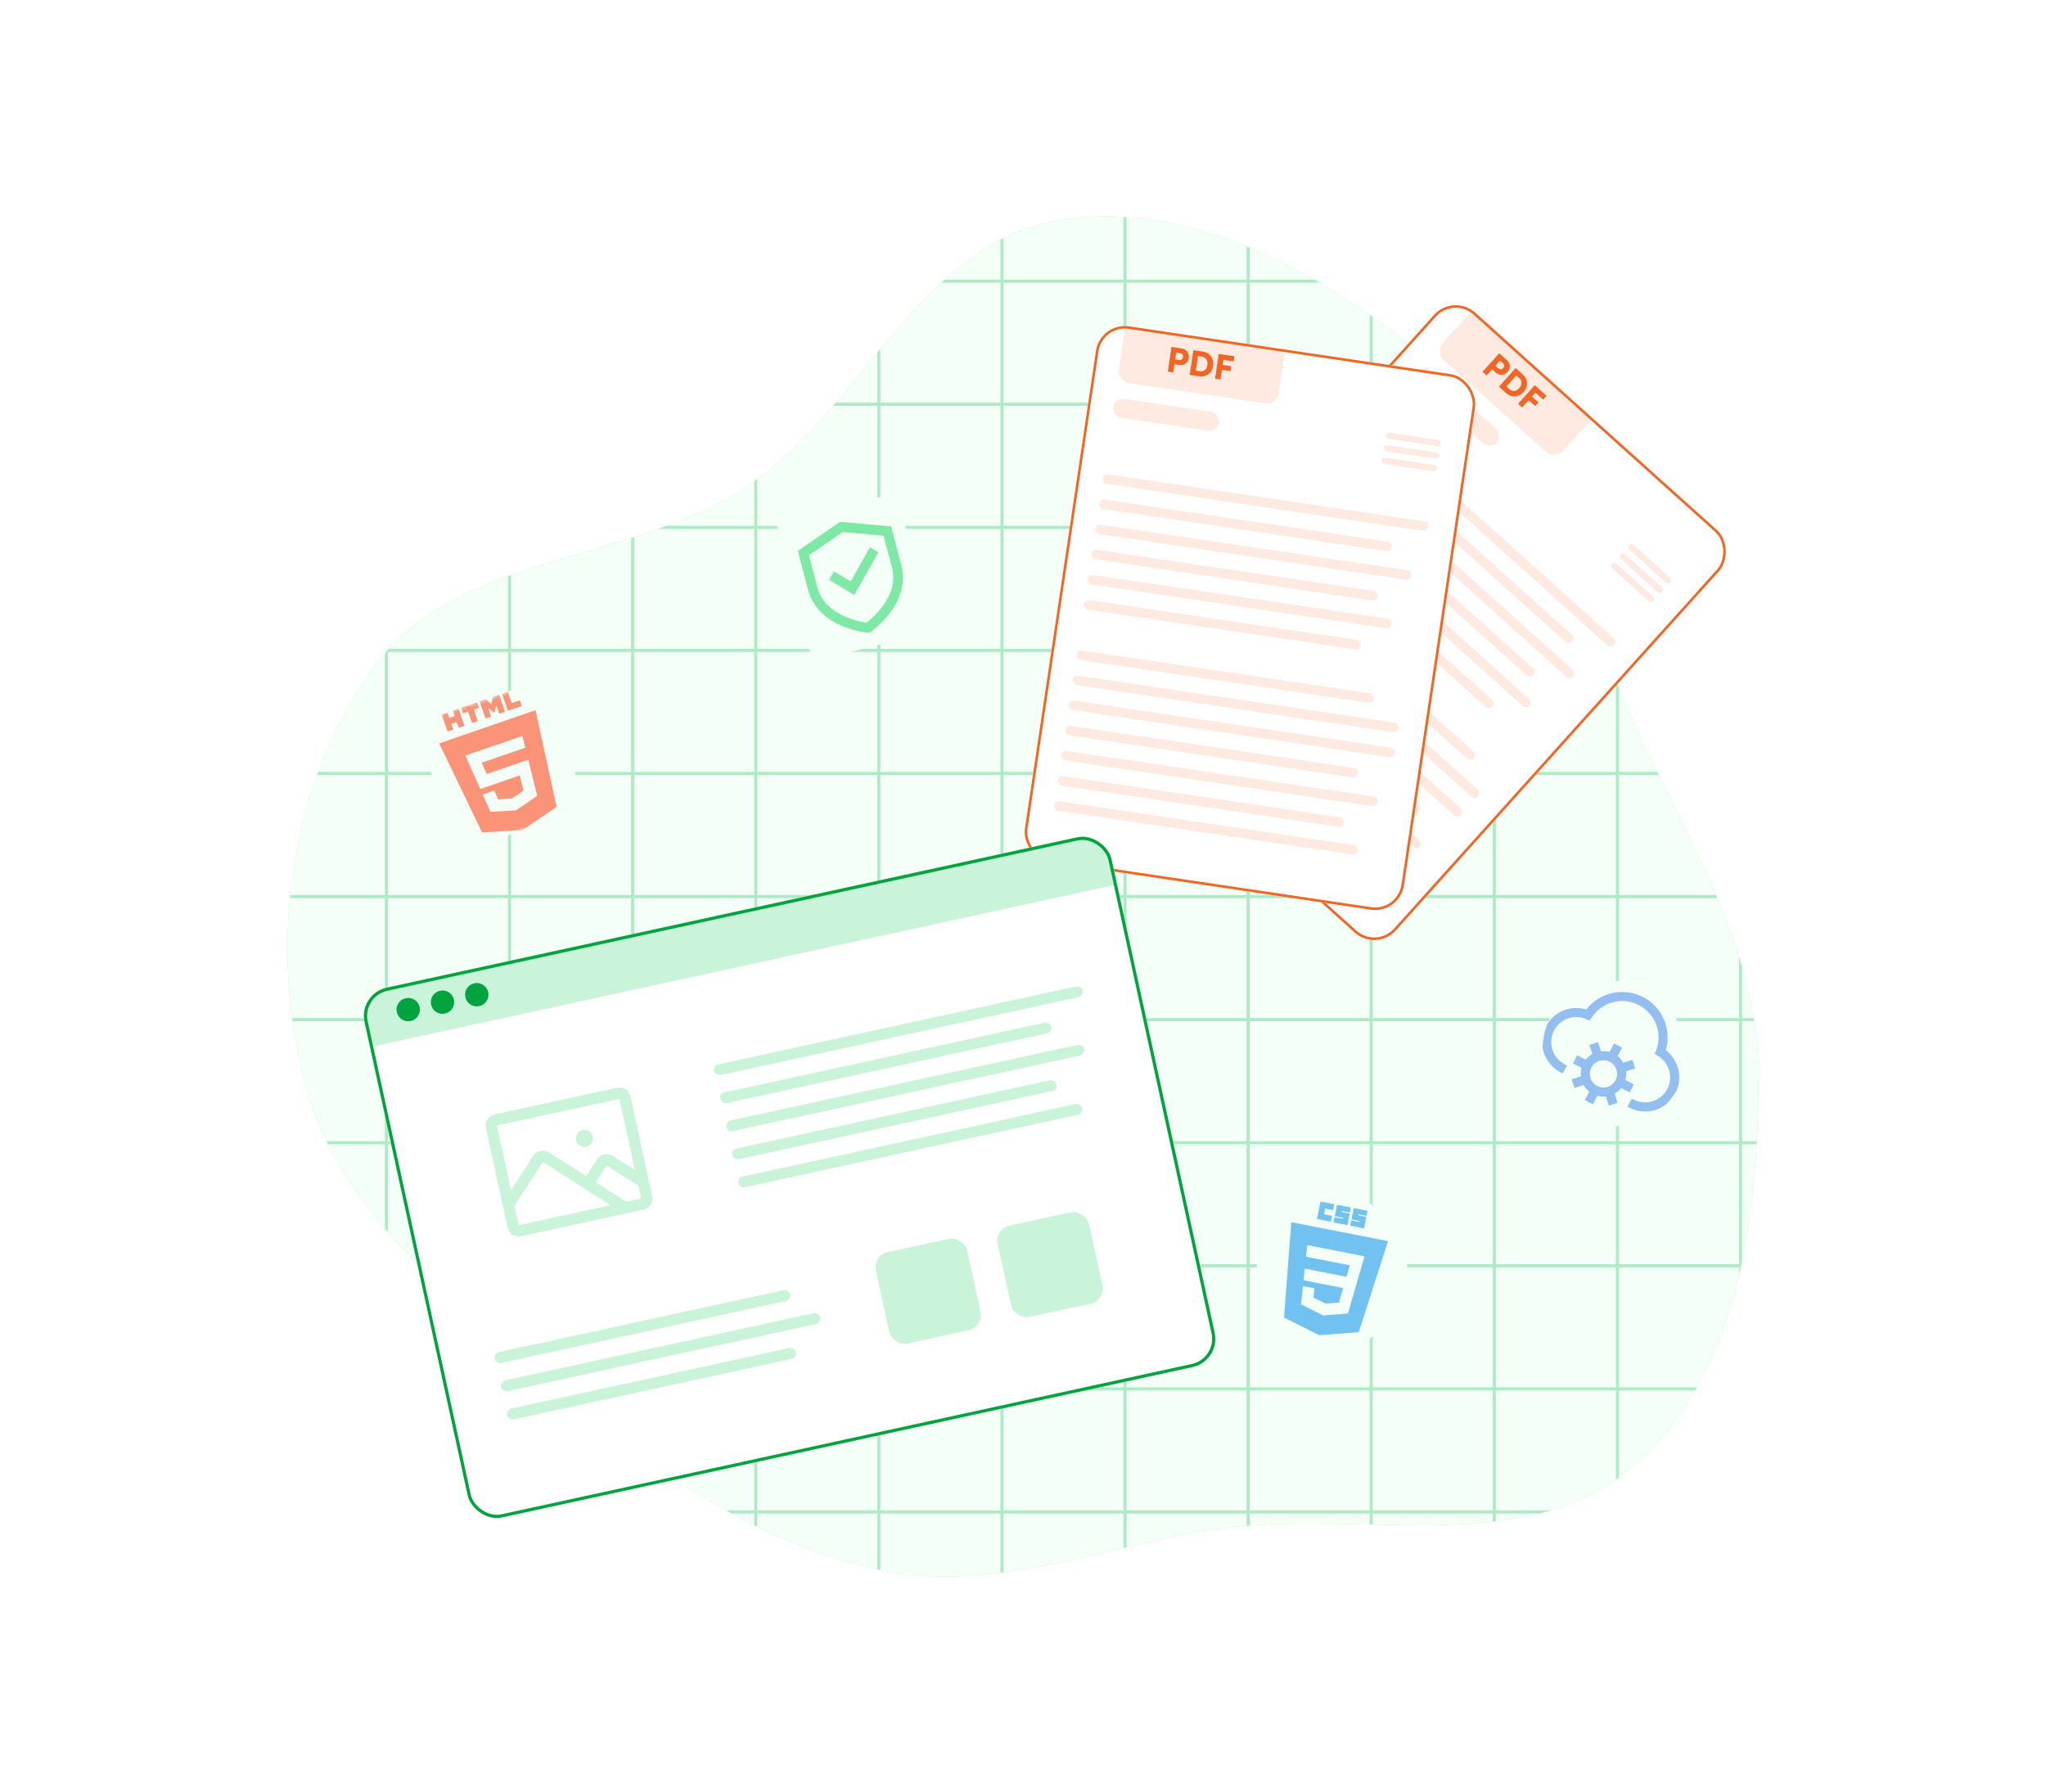 <svg xmlns="http://www.w3.org/2000/svg" fill="none" viewBox="0 0 548 480" height="480" width="548">
<rect fill="white" rx="13" height="480" width="548"></rect>
<path fill="#ACEBC3" d="M283.518 58.994C321.148 52.93 358.762 75.58 387.503 100.46C414.23 123.598 422.439 159.461 436.78 191.669C450.93 223.448 470.979 253.232 471 287.981C471.023 325.6 465.738 368.853 436.902 393.237C408.203 417.506 364.674 404.348 327.339 409.464C296.443 413.698 266.938 426.87 236.371 420.717C204.265 414.254 177.19 395.293 152.23 374.217C123.637 350.073 91.135 326.101 81.617 290.04C71.764 252.708 77.512 209.284 100.487 178.163C122.538 148.295 167.985 151.117 199.169 130.813C230.78 110.232 246.21 65.007 283.518 58.994Z" clip-rule="evenodd" fill-rule="evenodd"></path>
<path fill="#F4FFF8" d="M466.597 337.865C468.747 327.62 469.935 317.013 470.52 306.53H466.597V337.865ZM471 287.981C471.003 293.785 470.881 299.723 470.564 305.705H466.597V273.559H469.869C470.596 278.281 470.997 283.081 471 287.981ZM465.773 273.559V305.705H433.627V273.559H465.773ZM433.627 338.676V306.53H465.773V338.676H433.627ZM432.802 338.676V306.53H400.656V338.676H432.802ZM400.656 339.5H432.802V371.647H400.656V339.5ZM400.656 372.471H432.802V396.387C427.395 400.152 421.538 402.787 415.355 404.617H400.656V372.471ZM399.832 404.617V372.471H367.685V404.617H399.832ZM367.685 405.442H399.832V407.647C389.513 408.808 378.643 408.655 367.685 408.415V405.442ZM366.861 404.617V372.471H334.715V404.617H366.861ZM334.715 405.442H366.861V408.397L365.376 408.364H365.376C355.077 408.132 344.729 407.9 334.715 408.681V405.442ZM333.89 404.617V372.471H301.744V404.617H333.89ZM301.744 405.442H333.89V408.748C331.689 408.933 329.504 409.168 327.339 409.464C318.717 410.646 310.203 412.524 301.744 414.483V405.442ZM300.92 404.617V372.471H268.773V404.617H300.92ZM268.773 405.442H300.92V414.674C299.917 414.907 298.916 415.141 297.915 415.374C288.166 417.649 278.479 419.909 268.773 421.209V405.442ZM267.949 404.617V372.471H235.802V404.617H267.949ZM235.802 405.442H267.949V421.317C257.483 422.659 246.991 422.854 236.371 420.717C236.181 420.678 235.992 420.64 235.802 420.601V405.442ZM234.978 404.617V372.471H202.832V404.617H234.978ZM202.832 405.442H234.978V420.428C223.683 418.017 213.01 414.063 202.832 409.025V405.442ZM202.007 404.617V372.471H169.861V388.325C177.795 394.27 185.986 399.798 194.517 404.617H202.007ZM195.992 405.442H202.007V408.614C199.983 407.598 197.979 406.539 195.992 405.442ZM400.656 405.442H412.339C408.547 406.395 404.644 407.074 400.656 407.552V405.442ZM399.832 339.5V371.647H367.685V339.5H399.832ZM366.861 339.5V371.647H334.715V339.5H366.861ZM333.89 339.5V371.647H301.744V339.5H333.89ZM300.92 339.5V371.647H268.773V339.5H300.92ZM267.949 339.5V371.647H235.802V339.5H267.949ZM234.978 339.5V371.647H202.832V339.5H234.978ZM202.007 339.5V371.647H169.861V339.5H202.007ZM169.037 339.5V371.647H149.173C147.347 370.118 145.509 368.587 143.666 367.053L143.658 367.046L143.655 367.044L143.653 367.042L143.651 367.04C141.4 365.167 139.143 363.287 136.89 361.396V339.5H169.037ZM169.037 372.471H150.156C150.85 373.053 151.541 373.635 152.23 374.217C157.72 378.852 163.312 383.385 169.037 387.706V372.471ZM454.013 372.471H433.627V395.802C434.738 394.997 435.831 394.144 436.902 393.237C443.909 387.312 449.525 380.273 454.013 372.471ZM433.627 371.647H454.481C459.637 362.46 463.261 352.248 465.773 341.572V339.5H433.627V371.647ZM399.832 338.676V306.53H367.685V338.676H399.832ZM366.861 338.676V306.53H334.715V338.676H366.861ZM333.89 338.676V306.53H301.744V338.676H333.89ZM300.92 338.676V306.53H268.773V338.676H300.92ZM267.949 338.676V306.53H235.802V338.676H267.949ZM234.978 338.676V306.53H202.832V338.676H234.978ZM202.007 338.676V306.53H169.861V338.676H202.007ZM169.037 338.676V306.53H136.89V338.676H169.037ZM136.066 338.676V306.53H103.92V330.15C106.425 333.062 109.056 335.899 111.782 338.676H136.066ZM112.596 339.5H136.066V360.703C127.966 353.886 119.949 346.907 112.596 339.5ZM432.802 273.559V305.705H400.656V273.559H432.802ZM399.832 273.559V305.705H367.685V273.559H399.832ZM366.861 273.559V305.705H334.715V273.559H366.861ZM333.89 273.559V305.705H301.744V273.559H333.89ZM300.92 273.559V305.705H268.773V273.559H300.92ZM267.949 273.559V305.705H235.802V273.559H267.949ZM234.978 273.559V305.705H202.832V273.559H234.978ZM202.007 273.559V305.705H169.861V273.559H202.007ZM169.037 273.559V305.705H136.89V273.559H169.037ZM136.066 273.559V305.705H103.92V273.559H136.066ZM103.095 329.184V306.53H87.87C91.919 314.649 97.134 322.137 103.095 329.184ZM103.095 273.559V305.705H87.464C85.046 300.735 83.065 295.528 81.617 290.04C80.196 284.655 79.099 279.143 78.332 273.559H103.095ZM466.597 272.735H469.739C468.983 268.072 467.912 263.486 466.597 258.957V272.735ZM465.773 272.735H433.627V240.588H459.987C462.156 245.747 464.122 250.949 465.773 256.225V272.735ZM432.802 272.735V240.588H400.656V272.735H432.802ZM399.832 272.735V240.588H367.685V272.735H399.832ZM366.861 272.735V240.588H334.715V272.735H366.861ZM333.89 272.735V240.588H301.744V272.735H333.89ZM300.92 272.735V240.588H268.773V272.735H300.92ZM267.949 272.735V240.588H235.802V272.735H267.949ZM234.978 272.735V240.588H202.832V272.735H234.978ZM202.007 272.735V240.588H169.861V272.735H202.007ZM169.037 272.735V240.588H136.89V272.735H169.037ZM136.066 272.735V240.588H103.92V272.735H136.066ZM103.095 272.735V240.588H77.63C76.621 251.3 76.829 262.141 78.221 272.735H103.095ZM447.371 213.781C451.657 222.421 455.93 231.033 459.639 239.764H433.627V207.617H444.322C445.334 209.675 446.353 211.729 447.371 213.781ZM432.802 207.617V239.764H400.656V207.617H432.802ZM399.832 207.617V239.764H367.685V207.617H399.832ZM366.861 207.617V239.764H334.715V207.617H366.861ZM333.89 207.617V239.764H301.744V207.617H333.89ZM300.92 207.617V239.764H268.773V207.617H300.92ZM267.949 207.617V239.764H235.802V207.617H267.949ZM234.978 207.617V239.764H202.832V207.617H234.978ZM202.007 207.617V239.764H169.861V207.617H202.007ZM169.037 207.617V239.764H136.89V207.617H169.037ZM136.066 207.617V239.764H103.92V207.617H136.066ZM103.095 207.617V239.764H77.71C78.811 228.767 81.197 217.916 84.905 207.617H103.095ZM433.627 206.793H443.917C441.458 201.784 439.044 196.752 436.78 191.669C435.698 189.237 434.65 186.785 433.627 184.319V206.793ZM432.802 206.793H400.656V174.647H429.736C430.743 177.211 431.761 179.771 432.802 182.318V206.793ZM399.832 206.793V174.647H367.685V206.793H399.832ZM366.861 206.793V174.647H334.715V206.793H366.861ZM333.89 206.793V174.647H301.744V206.793H333.89ZM300.92 206.793V174.647H268.773V206.793H300.92ZM267.949 206.793V174.647H235.802V206.793H267.949ZM234.978 206.793V174.647H202.832V206.793H234.978ZM202.007 206.793V174.647H169.861V206.793H202.007ZM169.037 206.793V174.647H136.89V206.793H169.037ZM136.066 206.793V174.647H103.92V206.793H136.066ZM103.095 206.793V174.902C102.194 175.944 101.324 177.03 100.487 178.163C94.054 186.877 88.972 196.555 85.205 206.793H103.095ZM427.039 167.727C427.828 169.759 428.617 171.792 429.412 173.823H400.656V141.676H416.337C420.207 150.128 423.618 158.915 427.038 167.726L427.039 167.727ZM399.832 141.676V173.823H367.685V141.676H399.832ZM366.861 141.676V173.823H334.715V141.676H366.861ZM333.89 141.676V173.823H301.744V141.676H333.89ZM300.92 141.676V173.823H268.773V141.676H300.92ZM267.949 141.676V173.823H235.802V141.676H267.949ZM234.978 141.676V173.823H202.832V141.676H234.978ZM202.007 141.676V173.823H169.861V143.843C172.018 143.15 174.162 142.432 176.286 141.676H202.007ZM169.037 144.107V173.823H136.89V154.037C143.204 151.789 149.777 149.861 156.386 147.921L156.386 147.921C160.607 146.683 164.844 145.44 169.037 144.107ZM136.066 154.332V173.823H104.055C112.617 164.446 123.833 158.759 136.066 154.332ZM415.958 140.852C411.648 131.536 406.758 122.642 400.656 114.59V140.852H415.958ZM399.832 140.852V113.516C398.554 111.875 397.223 110.27 395.835 108.706H367.685V140.852H399.832ZM366.861 140.852V108.706H334.715V140.852H366.861ZM333.89 140.852V108.706H301.744V140.852H333.89ZM300.92 140.852V108.706H268.773V140.852H300.92ZM267.949 140.852V108.706H235.802V140.852H267.949ZM234.978 140.852V108.706H223.121C216.867 115.931 210.291 122.767 202.832 128.27V140.852H234.978ZM202.007 140.852V128.87C201.075 129.54 200.13 130.188 199.169 130.813C192.787 134.969 185.807 138.155 178.553 140.852H202.007ZM387.503 100.46C390.216 102.809 392.737 105.288 395.094 107.881H367.685V84.888C374.647 89.796 381.283 95.076 387.503 100.46ZM366.861 84.31V107.881H334.715V75.735H353.498C358.062 78.403 362.524 81.282 366.861 84.31ZM333.89 75.735V107.881H301.744V75.735H333.89ZM300.92 75.735V107.881H268.773V75.735H300.92ZM267.949 75.735V107.881H235.802V93.491C241.054 87.173 246.355 81.051 252.07 75.735H267.949ZM234.978 94.484V107.881H223.831C226.579 104.682 229.269 101.414 231.949 98.158L231.95 98.157C232.96 96.929 233.968 95.704 234.978 94.484ZM352.073 74.91C346.426 71.68 340.626 68.781 334.715 66.333V74.91H352.073ZM333.89 74.91V65.995C323.445 61.753 312.656 58.933 301.744 58.194V74.91H333.89ZM300.92 74.91V58.142C295.141 57.806 289.33 58.058 283.518 58.994C278.194 59.852 273.316 61.509 268.773 63.778V74.91H300.92ZM267.949 74.91V64.198C262.546 67.01 257.615 70.687 252.966 74.91H267.949Z" clip-rule="evenodd" fill-rule="evenodd"></path>
<g clip-path="url(#clip0_1095_2397)">
<rect fill="#F4FFF8" transform="translate(111 193.854) rotate(-19.003)" height="36.402" width="36.402"></rect>
<mask height="48" width="48" y="181" x="110" maskUnits="userSpaceOnUse" style="mask-type:luminance" id="mask0_1095_2397">
<path fill="white" d="M110.996 193.853L145.415 181.999L157.268 216.418L122.849 228.271L110.996 193.853Z"></path>
</mask>
<g mask="url(#mask0_1095_2397)">
<path fill="#FB9378" d="M118.281 191.344L119.833 190.809L120.361 192.342L121.781 191.853L121.253 190.32L122.804 189.786L124.403 194.427L122.851 194.961L122.316 193.408L120.896 193.897L121.431 195.45L119.881 195.984L118.281 191.344ZM125.374 190.623L124.008 191.093L123.478 189.554L127.762 188.079L128.292 189.617L126.925 190.088L127.994 193.19L126.442 193.724L125.374 190.623ZM128.442 187.845L130.06 187.287L131.616 188.575L132.049 186.602L133.666 186.045L135.265 190.686L133.72 191.218L132.928 188.918L132.429 190.936L132.402 190.945L130.766 189.664L131.557 191.963L130.04 192.485L128.442 187.845ZM134.438 185.78L135.991 185.245L137.061 188.352L139.241 187.602L139.77 189.136L136.037 190.422L134.438 185.78Z"></path>
<path fill="#FB9378" d="M129.134 223.014L117.629 199.136L143.443 190.246L149.078 216.143L140.045 222.349L129.134 223.014ZM130.375 207.347L129.021 204.316L140.701 200.294L139.923 197.148L124.635 202.413L128.638 211.361L139.217 207.717L140.226 211.797L137.138 213.891L137.136 213.892L133.421 214.144L132.364 211.786L129.298 212.842L131.376 217.487L138.227 217.069L143.892 213.177L141.709 204.361L141.502 203.517L130.376 207.348L130.375 207.347Z" clip-rule="evenodd" fill-rule="evenodd"></path>
</g>
</g>
<g clip-path="url(#clip1_1095_2397)">
<rect fill="#F4FFF8" transform="rotate(11.076 341.049 316)" rx="20.109" height="41.894" width="40.218" y="316" x="341.049"></rect>
<path fill="#72C2F1" d="M353.668 321.886L357.378 322.612L357.074 324.163L354.916 323.741L354.612 325.292L356.77 325.714L356.467 327.266L352.757 326.539L353.668 321.886ZM358.119 322.757L361.83 323.484L361.566 324.833L359.407 324.411L359.354 324.68L361.513 325.102L360.906 328.205L357.194 327.478L357.472 326.062L359.63 326.485L359.683 326.214L357.525 325.792L358.119 322.757ZM362.572 323.629L366.281 324.355L366.016 325.705L363.858 325.282L363.805 325.551L365.964 325.974L365.356 329.076L361.648 328.35L361.925 326.934L364.084 327.357L364.137 327.086L361.978 326.664L362.572 323.629Z"></path>
<path fill="#72C2F1" d="M353.367 357.686L343.918 352.955L345.861 327.405L371.763 332.476L363.93 356.87L353.367 357.686ZM349.472 339.85L349.147 342.966L359.763 345.044L358.63 348.946L355.033 349.201L355.03 349.201L351.8 347.612L352.059 345.127L348.984 344.525L348.471 349.418L354.404 352.388L361.029 351.877L363.475 343.444L363.711 342.637L365.477 336.545L350.135 333.541L349.814 336.66L361.522 338.952L360.628 342.034L349.472 339.85Z" clip-rule="evenodd" fill-rule="evenodd"></path>
</g>
<rect fill="#F4FFF8" transform="translate(208 140.445) rotate(-14.726)" height="38.148" width="33.225"></rect>
<path fill="#7EE9A5" d="M225.004 139.794L238.685 141.013L241.411 151.386C242.807 156.697 240.617 161.242 238.27 164.323C236.851 166.169 235.191 167.807 233.337 169.19C233.305 169.214 233.272 169.237 233.239 169.261L233.211 169.281L233.203 169.285L233.2 169.288C233.198 169.288 233.197 169.288 232.466 168.183L232.372 169.507L232.366 169.506L232.356 169.505L232.322 169.501C232.138 169.481 231.955 169.458 231.772 169.432C229.625 169.119 227.522 168.529 225.512 167.675C221.958 166.148 217.814 163.267 216.418 157.956L213.692 147.582L225.004 139.794ZM232.466 168.183L232.372 169.507L232.824 169.547L233.199 169.289L232.466 168.183ZM232.103 166.804L232.113 166.796C233.649 165.606 235.03 164.219 236.221 162.668C238.346 159.883 240.002 156.191 238.912 152.043L236.666 143.498L225.721 142.522L216.671 148.753L218.917 157.298C220.007 161.446 223.264 163.844 226.484 165.229C228.288 165.994 230.176 166.523 232.103 166.804ZM235.265 147.97L228.821 159.392L222.084 155.327L223.373 153.041L227.863 155.753L233.019 146.615L235.264 147.97L235.265 147.97Z"></path>
<g clip-path="url(#clip2_1095_2397)">
<rect fill="#F4FFF8" transform="rotate(27.173 423.811 256)" rx="19.5" height="39" width="39" y="256" x="423.811"></rect>
<path fill="#92BFF0" d="M446.173 281.349C446.971 278.629 446.795 275.715 445.677 273.11C444.558 270.505 442.566 268.371 440.044 267.077C437.522 265.782 434.627 265.407 431.858 266.016C429.089 266.626 426.62 268.182 424.874 270.416C422.69 269.745 420.334 269.916 418.271 270.897C416.207 271.877 414.585 273.595 413.726 275.712C412.867 277.829 412.832 280.191 413.628 282.333C414.424 284.474 415.994 286.24 418.028 287.281L418.57 287.559L419.683 285.39L419.141 285.112C417.591 284.322 416.41 282.959 415.847 281.313C415.284 279.667 415.383 277.867 416.124 276.293C416.865 274.719 418.189 273.494 419.817 272.879C421.444 272.264 423.247 272.307 424.844 272.997L425.782 273.401L426.343 272.548C427.665 270.542 429.681 269.095 432.005 268.484C434.329 267.874 436.796 268.143 438.933 269.24C441.071 270.337 442.728 272.185 443.586 274.429C444.444 276.673 444.444 279.155 443.584 281.399L443.218 282.352L444.093 282.88C445.579 283.777 446.659 285.217 447.105 286.895C447.551 288.574 447.327 290.36 446.482 291.876C445.636 293.393 444.235 294.522 442.573 295.025C440.911 295.529 439.118 295.367 437.573 294.574L437.031 294.296L435.918 296.464L436.46 296.743C438.491 297.788 440.841 298.035 443.045 297.434C445.249 296.832 447.148 295.427 448.367 293.495C449.587 291.563 450.038 289.244 449.631 286.995C449.225 284.747 447.991 282.733 446.173 281.349Z"></path>
<path fill="#92BFF0" d="M436.504 292.655L437.617 290.486L435.339 289.317C435.548 288.566 435.61 287.782 435.521 287.009L437.966 286.222L437.22 283.902L434.775 284.688C434.396 284.008 433.889 283.407 433.282 282.919L434.451 280.641L432.283 279.528L431.113 281.806C430.363 281.597 429.579 281.536 428.805 281.624L428.019 279.179L425.699 279.925L426.485 282.37C425.805 282.749 425.204 283.256 424.716 283.863L422.438 282.694L421.325 284.862L423.603 286.032C423.394 286.782 423.332 287.566 423.421 288.34L420.976 289.126L421.722 291.446L424.167 290.66C424.546 291.34 425.053 291.941 425.66 292.429L424.491 294.707L426.659 295.82L427.828 293.542C428.579 293.751 429.363 293.813 430.137 293.724L430.923 296.169L433.243 295.423L432.457 292.978C433.137 292.599 433.738 292.092 434.226 291.485L436.504 292.655ZM427.801 290.927C427.158 290.597 426.627 290.083 426.275 289.451C425.924 288.819 425.768 288.097 425.827 287.376C425.886 286.656 426.157 285.969 426.606 285.402C427.056 284.835 427.663 284.415 428.352 284.194C429.04 283.972 429.779 283.96 430.474 284.158C431.169 284.357 431.79 284.757 432.258 285.308C432.726 285.859 433.02 286.537 433.103 287.255C433.186 287.974 433.054 288.701 432.724 289.344C432.28 290.206 431.513 290.857 430.59 291.153C429.667 291.45 428.664 291.369 427.801 290.927Z"></path>
</g>
<g clip-path="url(#clip3_1095_2397)">
<rect fill="white" transform="rotate(41.968 389.328 78.541)" rx="7.811" height="145.06" width="102.658" y="78.541" x="389.328"></rect>
<rect fill="#FEEAE1" transform="rotate(41.968 381.393 97.529)" rx="2.556" height="5.111" width="28.539" y="97.529" x="381.393"></rect>
<path fill="#FEEAE1" d="M394.654 82.784L426.824 111.718L418.654 120.802C417.461 122.128 415.42 122.236 414.094 121.044L386.725 96.429C385.399 95.236 385.291 93.195 386.484 91.869L394.654 82.784Z"></path>
<path fill="#F26524" d="M402.652 95.618L398.178 100.593L397.089 99.613L401.563 94.639L402.652 95.618ZM400.593 99.773L399.396 98.697L400.267 97.729L401.222 98.588C401.486 98.826 401.734 98.947 401.964 98.952C402.199 98.952 402.421 98.836 402.631 98.603C402.84 98.37 402.931 98.139 402.901 97.91C402.876 97.676 402.731 97.441 402.467 97.203L401.513 96.344L402.383 95.376L403.58 96.453C403.92 96.759 404.154 97.094 404.28 97.459C404.41 97.828 404.432 98.2 404.345 98.576C404.267 98.951 404.079 99.305 403.78 99.636C403.482 99.968 403.148 100.195 402.779 100.317C402.419 100.439 402.048 100.454 401.668 100.363C401.292 100.276 400.934 100.08 400.593 99.773ZM403.437 105.322L401.487 103.569L405.961 98.595L407.844 100.287C408.332 100.727 408.665 101.217 408.843 101.758C409.026 102.303 409.053 102.859 408.925 103.425C408.797 103.991 408.512 104.52 408.068 105.013C407.633 105.497 407.145 105.832 406.604 106.019C406.068 106.21 405.524 106.247 404.971 106.131C404.423 106.019 403.912 105.75 403.437 105.322ZM406.603 100.072L403.012 104.065L402.966 103.075L404.236 104.217C404.523 104.475 404.82 104.637 405.126 104.702C405.437 104.77 405.745 104.743 406.05 104.621C406.355 104.498 406.645 104.284 406.919 103.979C407.201 103.666 407.383 103.346 407.463 103.022C407.553 102.697 407.543 102.38 407.432 102.07C407.33 101.759 407.129 101.469 406.829 101.199L405.626 100.117L406.603 100.072ZM412.164 104.173L407.69 109.148L406.601 108.169L411.075 103.194L412.164 104.173ZM413.335 107.05L410.269 104.293L411.176 103.285L414.241 106.042L413.335 107.05ZM411.185 108.777L408.423 106.292L409.305 105.311L412.068 107.796L411.185 108.777Z"></path>
<rect fill="#FEEAE1" transform="rotate(41.968 436.906 145.394)" rx="0.852" height="1.704" width="14.909" y="145.394" x="436.906"></rect>
<rect fill="#FEEAE1" transform="rotate(41.968 434.629 147.928)" rx="0.852" height="1.704" width="14.909" y="147.928" x="434.629"></rect>
<rect fill="#FEEAE1" transform="rotate(41.968 432.348 150.462)" rx="0.852" height="1.704" width="14.909" y="150.462" x="432.348"></rect>
<rect fill="#FEEAE1" transform="rotate(41.968 367.621 112.87)" rx="1.278" height="2.556" width="88.175" y="112.87" x="367.621"></rect>
<rect fill="#FEEAE1" transform="rotate(41.968 326.625 158.447)" rx="1.278" height="2.556" width="88.175" y="158.447" x="326.625"></rect>
<rect fill="#FEEAE1" transform="rotate(41.968 363.062 117.938)" rx="1.278" height="2.556" width="79.23" y="117.938" x="363.062"></rect>
<rect fill="#FEEAE1" transform="rotate(41.968 322.068 163.515)" rx="1.278" height="2.556" width="79.23" y="163.515" x="322.068"></rect>
<rect fill="#FEEAE1" transform="rotate(41.968 358.504 123.003)" rx="1.278" height="2.556" width="85.619" y="123.003" x="358.504"></rect>
<rect fill="#FEEAE1" transform="rotate(41.968 317.51 168.584)" rx="1.278" height="2.556" width="85.619" y="168.584" x="317.51"></rect>
<rect fill="#FEEAE1" transform="rotate(41.968 353.945 128.072)" rx="1.278" height="2.556" width="77.526" y="128.072" x="353.945"></rect>
<rect fill="#FEEAE1" transform="rotate(41.968 312.953 173.65)" rx="1.278" height="2.556" width="77.526" y="173.65" x="312.953"></rect>
<rect fill="#FEEAE1" transform="rotate(41.968 349.391 133.139)" rx="1.278" height="2.556" width="82.212" y="133.139" x="349.391"></rect>
<rect fill="#FEEAE1" transform="rotate(41.968 308.395 178.718)" rx="1.278" height="2.556" width="82.212" y="178.718" x="308.395"></rect>
<rect fill="#FEEAE1" transform="rotate(41.968 344.832 138.206)" rx="1.278" height="2.556" width="74.97" y="138.206" x="344.832"></rect>
<rect fill="#FEEAE1" transform="rotate(41.968 335.715 148.34)" rx="1.278" height="2.556" width="80.508" y="148.34" x="335.715"></rect>
<rect fill="#FEEAE1" transform="rotate(41.968 331.158 153.409)" rx="1.278" height="2.556" width="88.175" y="153.409" x="331.158"></rect>
</g>
<rect stroke-width="0.687" stroke="#F26624" transform="rotate(41.968 389.354 79.026)" rx="7.467" height="144.373" width="101.971" y="79.026" x="389.354"></rect>
<g filter="url(#filter0_d_1095_2397)">
<g clip-path="url(#clip4_1095_2397)">
<rect fill="white" transform="rotate(8.455 294.689 70.414)" rx="7.811" height="145.06" width="102.658" y="70.414" x="294.689"></rect>
<rect fill="#FEEAE1" transform="rotate(8.455 298.559 90.624)" rx="2.556" height="5.111" width="28.539" y="90.624" x="298.559"></rect>
<path fill="#FEEAE1" d="M301.475 71.009L344.272 77.371L342.475 89.456C342.213 91.22 340.57 92.437 338.806 92.175L302.397 86.763C300.633 86.501 299.416 84.858 299.678 83.094L301.475 71.009Z"></path>
<path fill="#F26524" d="M315.227 77.295L314.244 83.912L312.795 83.697L313.779 77.079L315.227 77.295ZM315.805 81.896L314.213 81.659L314.404 80.371L315.674 80.56C316.026 80.612 316.299 80.577 316.495 80.454C316.69 80.324 316.811 80.105 316.858 79.795C316.904 79.485 316.851 79.242 316.701 79.067C316.551 78.887 316.3 78.77 315.948 78.718L314.678 78.529L314.87 77.241L316.462 77.478C316.915 77.545 317.294 77.696 317.601 77.931C317.913 78.166 318.137 78.464 318.272 78.826C318.414 79.182 318.452 79.581 318.387 80.022C318.321 80.463 318.168 80.836 317.928 81.142C317.694 81.442 317.394 81.66 317.027 81.794C316.665 81.929 316.258 81.963 315.805 81.896ZM321.24 84.952L318.646 84.567L319.63 77.949L322.134 78.321C322.784 78.418 323.332 78.643 323.78 78.996C324.233 79.349 324.562 79.797 324.768 80.34C324.974 80.882 325.028 81.481 324.93 82.137C324.835 82.781 324.613 83.33 324.265 83.784C323.923 84.239 323.49 84.571 322.966 84.779C322.447 84.989 321.872 85.046 321.24 84.952ZM320.98 78.826L320.191 84.138L319.606 83.338L321.296 83.59C321.678 83.646 322.014 83.617 322.305 83.502C322.603 83.388 322.845 83.195 323.031 82.924C323.218 82.653 323.341 82.315 323.401 81.91C323.463 81.493 323.438 81.126 323.327 80.811C323.222 80.491 323.038 80.232 322.775 80.034C322.519 79.832 322.191 79.701 321.791 79.641L320.191 79.403L320.98 78.826ZM327.882 79.176L326.898 85.793L325.449 85.578L326.433 78.96L327.882 79.176ZM330.446 80.928L326.368 80.322L326.567 78.98L330.645 79.587L330.446 80.928ZM329.608 83.555L325.932 83.008L326.126 81.703L329.802 82.249L329.608 83.555Z"></path>
<rect fill="#FEEAE1" transform="rotate(8.455 371.268 99.883)" rx="0.852" height="1.704" width="14.909" y="99.883" x="371.268"></rect>
<rect fill="#FEEAE1" transform="rotate(8.455 370.77 103.254)" rx="0.852" height="1.704" width="14.909" y="103.254" x="370.77"></rect>
<rect fill="#FEEAE1" transform="rotate(8.455 370.268 106.626)" rx="0.852" height="1.704" width="14.909" y="106.626" x="370.268"></rect>
<rect fill="#FEEAE1" transform="rotate(8.455 295.543 111.021)" rx="1.278" height="2.556" width="88.175" y="111.021" x="295.543"></rect>
<rect fill="#FEEAE1" transform="rotate(8.455 286.529 171.655)" rx="1.278" height="2.556" width="88.175" y="171.655" x="286.529"></rect>
<rect fill="#FEEAE1" transform="rotate(8.455 294.541 117.761)" rx="1.278" height="2.556" width="79.23" y="117.761" x="294.541"></rect>
<rect fill="#FEEAE1" transform="rotate(8.455 285.527 178.397)" rx="1.278" height="2.556" width="79.23" y="178.397" x="285.527"></rect>
<rect fill="#FEEAE1" transform="rotate(8.455 293.539 124.504)" rx="1.278" height="2.556" width="85.619" y="124.504" x="293.539"></rect>
<rect fill="#FEEAE1" transform="rotate(8.455 284.525 185.137)" rx="1.278" height="2.556" width="85.619" y="185.137" x="284.525"></rect>
<rect fill="#FEEAE1" transform="rotate(8.455 292.535 131.244)" rx="1.278" height="2.556" width="77.526" y="131.244" x="292.535"></rect>
<rect fill="#FEEAE1" transform="rotate(8.455 283.523 191.878)" rx="1.278" height="2.556" width="77.526" y="191.878" x="283.523"></rect>
<rect fill="#FEEAE1" transform="rotate(8.455 291.535 137.987)" rx="1.278" height="2.556" width="82.212" y="137.987" x="291.535"></rect>
<rect fill="#FEEAE1" transform="rotate(8.455 282.521 198.62)" rx="1.278" height="2.556" width="82.212" y="198.62" x="282.521"></rect>
<rect fill="#FEEAE1" transform="rotate(8.455 290.531 144.728)" rx="1.278" height="2.556" width="74.97" y="144.728" x="290.531"></rect>
<rect fill="#FEEAE1" transform="rotate(8.455 288.527 158.21)" rx="1.278" height="2.556" width="80.508" y="158.21" x="288.527"></rect>
<rect fill="#FEEAE1" transform="rotate(8.455 287.525 164.951)" rx="1.278" height="2.556" width="88.175" y="164.951" x="287.525"></rect>
</g>
<rect stroke-width="0.687" stroke="#F26624" transform="rotate(8.455 294.979 70.804)" rx="7.467" height="144.373" width="101.971" y="70.804" x="294.979"></rect>
</g>
<g filter="url(#filter1_d_1095_2397)">
<g clip-path="url(#clip5_1095_2397)">
<rect fill="white" transform="rotate(-12.286 96 250.572)" rx="7.738" height="145.244" width="204.77" y="250.572" x="96"></rect>
<rect fill="#CAF4D9" transform="rotate(-12.286 96 250.572)" height="14.613" width="205.619" y="250.572" x="96"></rect>
<path fill="#CAF4D9" d="M165.257 275.741L132.465 282.882C131.675 283.054 130.985 283.532 130.547 284.21C130.109 284.888 129.959 285.711 130.13 286.498L135.945 313.199C136.117 313.986 136.595 314.673 137.275 315.107C137.956 315.542 138.782 315.689 139.573 315.517L172.364 308.376C173.155 308.204 173.845 307.726 174.283 307.048C174.721 306.37 174.871 305.547 174.699 304.76L168.885 278.058C168.713 277.272 168.235 276.585 167.555 276.151C166.874 275.716 166.048 275.569 165.257 275.741ZM165.904 278.708L170.053 297.76L164.143 293.986C163.806 293.771 163.43 293.623 163.036 293.553C162.642 293.483 162.237 293.49 161.846 293.576C161.454 293.661 161.083 293.822 160.754 294.05C160.425 294.278 160.143 294.568 159.927 294.904L157.008 299.424L147.033 293.051C146.353 292.616 145.527 292.469 144.737 292.641C143.947 292.813 143.257 293.291 142.819 293.968L136.882 303.162L133.112 285.849L165.904 278.708ZM137.796 307.358L145.384 295.606L163.52 307.194L138.926 312.55L137.796 307.358ZM171.718 305.409L167.737 306.276L159.576 301.062L162.494 296.541L170.967 301.956L171.718 305.409ZM154.265 289.788C154.17 289.348 154.207 288.889 154.373 288.47C154.539 288.05 154.826 287.689 155.198 287.432C155.57 287.174 156.01 287.032 156.462 287.024C156.915 287.015 157.359 287.14 157.74 287.383C158.12 287.626 158.419 287.976 158.6 288.389C158.78 288.802 158.833 289.259 158.752 289.703C158.672 290.146 158.461 290.556 158.146 290.881C157.832 291.205 157.428 291.43 156.986 291.526C156.393 291.655 155.773 291.545 155.263 291.219C154.753 290.893 154.394 290.378 154.265 289.788Z"></path>
<rect fill="#CAF4D9" transform="rotate(-12.286 190.957 269.781)" rx="1.464" height="2.928" width="101.01" y="269.781" x="190.957"></rect>
<rect fill="#CAF4D9" transform="rotate(-12.286 192.594 277.295)" rx="1.464" height="2.928" width="90.763" y="277.295" x="192.594"></rect>
<rect fill="#CAF4D9" transform="rotate(-12.286 194.23 284.809)" rx="1.464" height="2.928" width="98.082" y="284.809" x="194.23"></rect>
<rect fill="#CAF4D9" transform="rotate(-12.286 195.865 292.322)" rx="1.464" height="2.928" width="88.811" y="292.322" x="195.865"></rect>
<rect fill="#CAF4D9" transform="rotate(-12.286 197.502 299.837)" rx="1.464" height="2.928" width="94.178" y="299.837" x="197.502"></rect>
<rect fill="#CAF4D9" transform="rotate(-12.286 132.201 346.864)" rx="1.488" height="2.976" width="80.956" y="346.864" x="132.201"></rect>
<rect fill="#CAF4D9" transform="rotate(-12.286 133.848 354.426)" rx="1.488" height="2.976" width="87.503" y="354.426" x="133.848"></rect>
<rect fill="#CAF4D9" transform="rotate(-12.286 135.494 361.986)" rx="1.488" height="2.976" width="79.17" y="361.986" x="135.494"></rect>
<circle fill="#00A43E" transform="rotate(-12.286 109.343 254.803)" r="3.131" cy="254.803" cx="109.343"></circle>
<circle fill="#00A43E" transform="rotate(-12.286 118.521 252.805)" r="3.131" cy="252.805" cx="118.521"></circle>
<circle fill="#00A43E" transform="rotate(-12.286 127.7 250.806)" r="3.131" cy="250.806" cx="127.7"></circle>
<rect fill="#CAF4D9" transform="rotate(-12.286 233.709 320.654)" rx="4.175" height="25.05" width="25.05" y="320.654" x="233.709"></rect>
<rect fill="#CAF4D9" transform="rotate(-12.286 266.344 313.547)" rx="4.175" height="25.05" width="25.05" y="313.547" x="266.344"></rect>
</g>
<rect stroke-width="0.856" stroke="#00A43E" transform="rotate(-12.286 96.509 250.899)" rx="7.31" height="144.388" width="203.914" y="250.899" x="96.509"></rect>
</g>
<defs>
<filter color-interpolation-filters="sRGB" filterUnits="userSpaceOnUse" height="285.458" width="249.753" y="22.834" x="209.919" id="filter0_d_1095_2397">
<feFlood result="BackgroundImageFix" flood-opacity="0"></feFlood>
<feColorMatrix result="hardAlpha" values="0 0 0 0 0 0 0 0 0 0 0 0 0 0 0 0 0 0 127 0" type="matrix" in="SourceAlpha"></feColorMatrix>
<feMorphology result="effect1_dropShadow_1095_2397" in="SourceAlpha" operator="dilate" radius="10.573"></feMorphology>
<feOffset dy="15.86"></feOffset>
<feGaussianBlur stdDeviation="26.433"></feGaussianBlur>
<feComposite operator="out" in2="hardAlpha"></feComposite>
<feColorMatrix values="0 0 0 0 0 0 0 0 0 0 0 0 0 0 0 0 0 0 0.04 0" type="matrix"></feColorMatrix>
<feBlend result="effect1_dropShadow_1095_2397" in2="BackgroundImageFix" mode="normal"></feBlend>
<feBlend result="shape" in2="effect1_dropShadow_1095_2397" in="SourceGraphic" mode="normal"></feBlend>
</filter>
<filter color-interpolation-filters="sRGB" filterUnits="userSpaceOnUse" height="310.74" width="356.236" y="160.031" x="33.375" id="filter1_d_1095_2397">
<feFlood result="BackgroundImageFix" flood-opacity="0"></feFlood>
<feColorMatrix result="hardAlpha" values="0 0 0 0 0 0 0 0 0 0 0 0 0 0 0 0 0 0 127 0" type="matrix" in="SourceAlpha"></feColorMatrix>
<feMorphology result="effect1_dropShadow_1095_2397" in="SourceAlpha" operator="dilate" radius="10.438"></feMorphology>
<feOffset dy="15.656"></feOffset>
<feGaussianBlur stdDeviation="26.094"></feGaussianBlur>
<feComposite operator="out" in2="hardAlpha"></feComposite>
<feColorMatrix values="0 0 0 0 0 0 0 0 0 0 0 0 0 0 0 0 0 0 0.04 0" type="matrix"></feColorMatrix>
<feBlend result="effect1_dropShadow_1095_2397" in2="BackgroundImageFix" mode="normal"></feBlend>
<feBlend result="shape" in2="effect1_dropShadow_1095_2397" in="SourceGraphic" mode="normal"></feBlend>
</filter>
<clipPath id="clip0_1095_2397">
<rect transform="translate(111 193.854) rotate(-19.003)" fill="white" height="36.402" width="36.402"></rect>
</clipPath>
<clipPath id="clip1_1095_2397">
<rect fill="white" transform="rotate(11.076 341.049 316)" rx="20.109" height="41.894" width="40.218" y="316" x="341.049"></rect>
</clipPath>
<clipPath id="clip2_1095_2397">
<rect fill="white" transform="rotate(27.173 423.811 256)" rx="19.5" height="39" width="39" y="256" x="423.811"></rect>
</clipPath>
<clipPath id="clip3_1095_2397">
<rect fill="white" transform="rotate(41.968 389.328 78.541)" rx="7.811" height="145.06" width="102.658" y="78.541" x="389.328"></rect>
</clipPath>
<clipPath id="clip4_1095_2397">
<rect fill="white" transform="rotate(8.455 294.689 70.414)" rx="7.811" height="145.06" width="102.658" y="70.414" x="294.689"></rect>
</clipPath>
<clipPath id="clip5_1095_2397">
<rect fill="white" transform="rotate(-12.286 96 250.572)" rx="7.738" height="145.244" width="204.77" y="250.572" x="96"></rect>
</clipPath>
</defs>
</svg>
